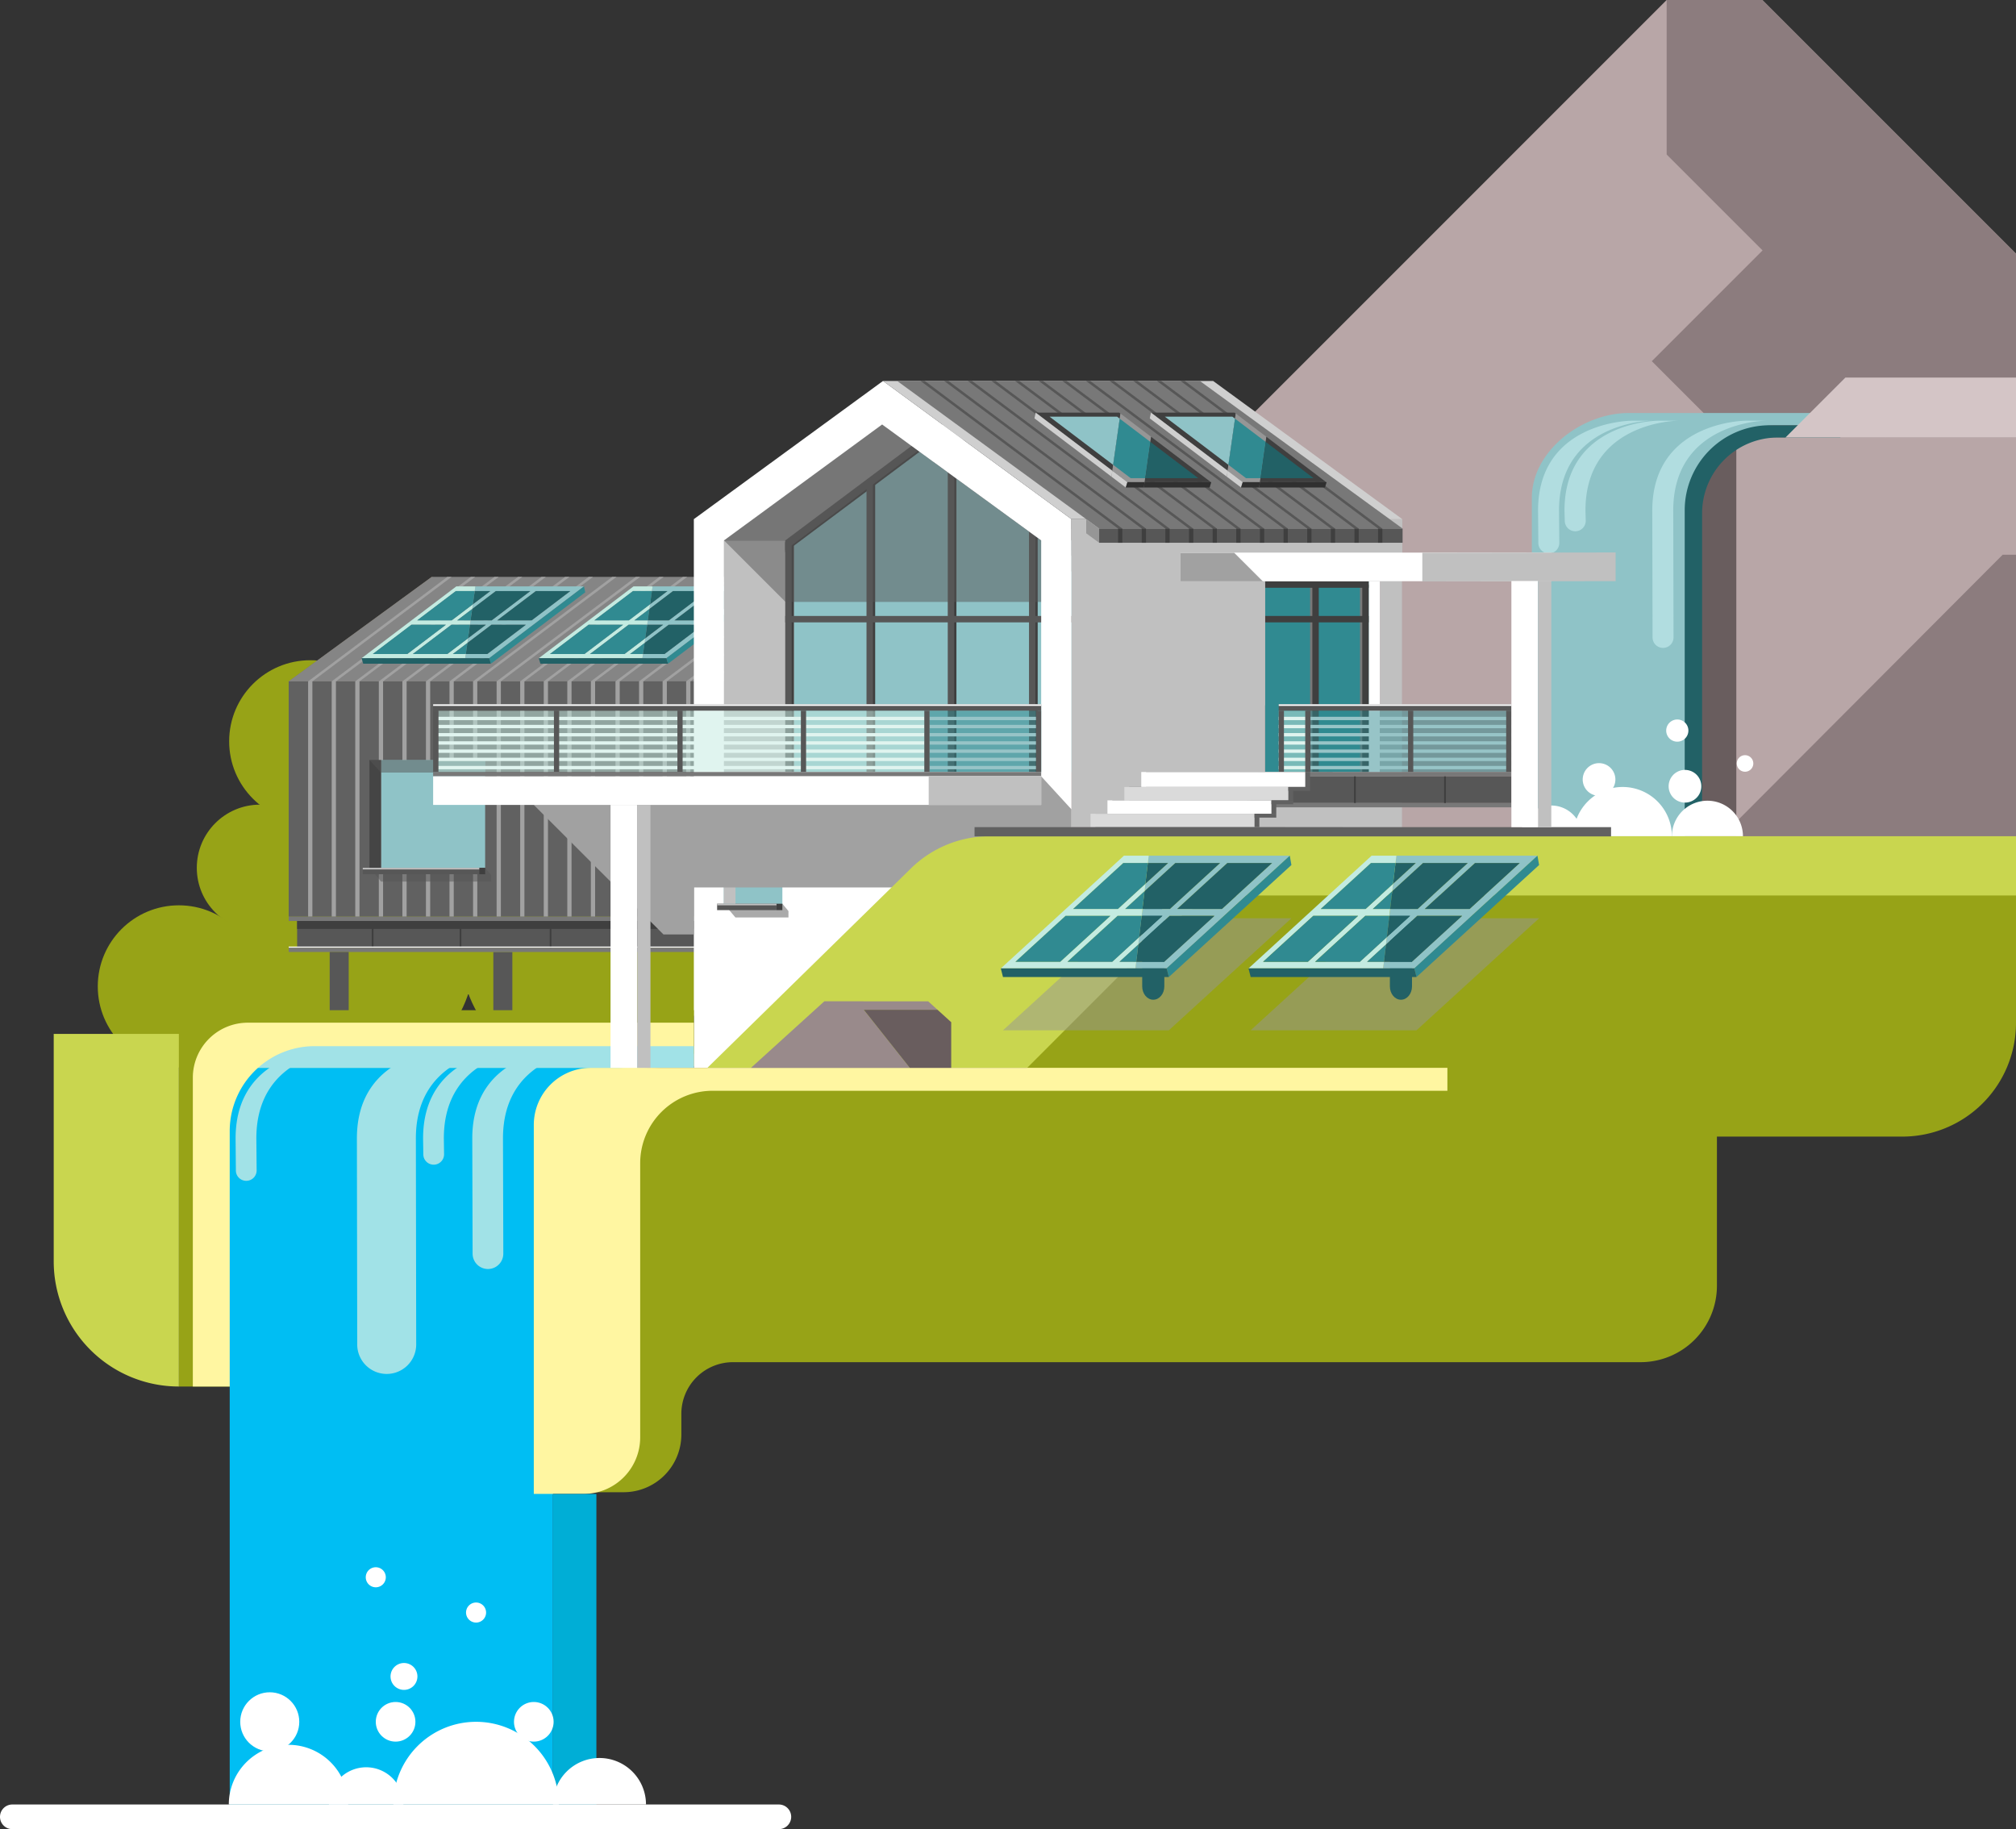 <svg xmlns="http://www.w3.org/2000/svg" width="1022.54" height="927.723" viewBox="0 0 1022.54 927.723"><rect x="0" y="0" width="1022.54" height="927.723" fill="#333333" stroke="none"/><defs><style>.a{fill:#b8a6a7;}.b{fill:#695d5e;}.c{fill:#8c7c7e;}.d{fill:#c2afb0;}.e{fill:#8fc3c7;}.f{fill:#226166;}.g{fill:#d4c5c6;}.h{fill:#b1dde0;}.i{fill:#fff;}.j{fill:#97a317;}.k,.s{fill:#575757;}.l{fill:#7d715a;}.m{fill:#616161;}.n{fill:#858585;}.ae,.ag,.o,.s{mix-blend-mode:multiply;isolation:isolate;}.ae,.p{fill:#a1a1a1;}.q,.z{fill:#c3ebe1;}.aa,.r{fill:#308a91;}.aa,.ag,.s,.z{opacity:0.5;}.t{fill:#3f3f3f;}.u{fill:#454545;}.v{fill:silver;}.w{fill:#787878;}.ag,.x{fill:#969696;}.y{fill:#fff6a1;}.ab{fill:#cfcfcf;}.ac{fill:#dadada;}.ad{fill:#303030;}.af{fill:#c9d64f;}.ah{fill:#00bef3;}.ai{fill:#a1e2e7;}.aj{fill:#00aed6;}.ak{fill:#998a8b;}</style></defs><g transform="translate(-271.085 -648.365)"><g transform="translate(407.911 648.365)"><path class="a" d="M1695.369,777.028,1566.706,648.365h-48.522L1236.831,929.718h-63.82l-107.387,107.387-32.888-32.888H957.98L809.655,1152.543h885.714Z" transform="translate(-809.655 -648.365)"/><path class="b" d="M1300.852,1517.584h-37.23v50.649l62.443,62.442h87.769l-80.094-80.2Z" transform="translate(-1077.771 -1161.731)"/><path class="c" d="M2514.1,648.365h-48.522v78.371l48.636,48.636-56.177,56.177,38.721,38.721h79.79l59.448,59.448-222.24,222.825h229.007V777.028Z" transform="translate(-1757.047 -648.365)"/><path class="b" d="M1918.817,1491.051l-157.794-155.444H1697.2l174.415,175.55H1987.9l-20.106-20.106Z" transform="translate(-1333.846 -1054.255)"/><path class="d" d="M846.951,1697.1l112.807-112.808v-13.9L833.026,1697.1Z" transform="translate(-823.458 -1192.919)"/><path class="d" d="M1550.874,1502.522v-34.709l-32.781,34.709Z" transform="translate(-1228.063 -1132.337)"/><rect class="a" width="66.215" height="59.448" transform="translate(819.499 221.904)"/></g><g transform="translate(1048.044 839.868)"><rect class="b" width="42.139" height="202.681" transform="translate(61.586 30.402)"/><path class="e" d="M2458.344,1160.027h-35.906c-23.807,0-49.169,19.3-49.169,43.107v314.95h85.075V1204.666a38.422,38.422,0,0,1,38.422-38.422h33.015v-6.217Z" transform="translate(-2373.268 -1142.059)"/><path class="f" d="M2628.2,1175.212h-22.4a43.107,43.107,0,0,0-43.107,43.107v314.95h8.823V1219.851a38.422,38.422,0,0,1,38.421-38.422h31.717v-6.217Z" transform="translate(-2485.146 -1151.027)"/><path class="g" d="M2717.924,1116.137h86.526v30.4H2687.522Z" transform="translate(-2558.868 -1116.137)"/><path class="h" d="M2386.471,1236.851h0a5.317,5.317,0,0,0,5.3-5.364l-.144-16.2c-.13-45.649,47.3-45.785,47.3-45.785l-10.633.031s-47.432.254-47.3,45.784l.144,16.265A5.317,5.317,0,0,0,2386.471,1236.851Z" transform="translate(-2377.832 -1147.655)"/><path class="h" d="M2527.988,1284.761h0a5.316,5.316,0,0,0,5.3-5.364l-.143-64.11c-.13-45.649,47.3-45.785,47.3-45.785l-10.634.031s-47.432.254-47.3,45.784l.143,64.174A5.318,5.318,0,0,0,2527.988,1284.761Z" transform="translate(-2461.413 -1147.655)"/><path class="h" d="M2419.23,1225.606h0a5.316,5.316,0,0,0,5.3-5.363l-.143-4.957c-.13-45.649,47.3-45.785,47.3-45.785l-10.634.031s-47.432.254-47.3,45.784l.143,5.021A5.317,5.317,0,0,0,2419.23,1225.606Z" transform="translate(-2397.181 -1147.655)"/></g><g transform="translate(1042.349 1013.286)"><g transform="translate(76.746 41.189)"><path class="i" d="M2564.839,1640.346a18.018,18.018,0,0,0-18.018,18.018h36.035A18.018,18.018,0,0,0,2564.839,1640.346Z" transform="translate(-2546.821 -1640.346)"/></g><g transform="translate(26.79 34.229)"><path class="i" d="M2449.775,1623.344a24.979,24.979,0,0,0-24.978,24.978h49.956A24.978,24.978,0,0,0,2449.775,1623.344Z" transform="translate(-2424.797 -1623.344)"/></g><g transform="translate(0 43.629)"><path class="i" d="M2374.937,1646.305a15.578,15.578,0,0,0-15.578,15.578h31.156A15.578,15.578,0,0,0,2374.937,1646.305Z" transform="translate(-2359.359 -1646.305)"/></g><path class="i" d="M2631.384,1583.953a4.193,4.193,0,1,0,4.194,4.193A4.193,4.193,0,0,0,2631.384,1583.953Z" transform="translate(-2517.542 -1565.851)"/><path class="i" d="M2545.392,1539.736a5.624,5.624,0,1,0,5.624,5.624A5.624,5.624,0,0,0,2545.392,1539.736Z" transform="translate(-2465.91 -1539.736)"/><circle class="i" cx="8.292" cy="8.292" r="8.292" transform="translate(73.039 39.389) rotate(-73.155)"/><circle class="i" cx="8.292" cy="8.292" r="8.292" transform="matrix(0.16, -0.987, 0.987, 0.16, 30.28, 37.281)"/></g><circle class="j" cx="32.046" cy="32.046" r="32.046" transform="translate(370.902 1056.472)"/><circle class="j" cx="41.135" cy="41.135" r="41.135" transform="translate(387.317 983.227)"/><circle class="j" cx="41.135" cy="41.135" r="41.135" transform="translate(320.678 1107.53)"/><circle class="j" cx="63.918" cy="63.918" r="63.918" transform="translate(357.553 1132.192) rotate(-45)"/><circle class="j" cx="63.918" cy="63.918" r="63.918" transform="translate(478.185 1130.109) rotate(-45)"/><g transform="translate(417.517 940.939)"><rect class="k" width="9.643" height="47.759" transform="translate(103.8 190.265)"/><path class="l" d="M905.687,1363.017h0l-72.567,53v15.813H978.254v-15.813l-72.567-53Z" transform="translate(-833.12 -1363.017)"/><rect class="m" width="224.39" height="119.347" transform="translate(0 53.005)"/><path class="n" d="M833.12,1416.022h224.39l72.567-53H905.687Z" transform="translate(-833.12 -1363.017)"/><g class="o" transform="translate(9.856)"><rect class="p" width="2.158" height="119.347" transform="translate(143.401 53.005)"/><rect class="p" width="2.158" height="119.347" transform="translate(131.451 53.005)"/><rect class="p" width="2.158" height="119.347" transform="translate(119.501 53.005)"/><rect class="p" width="2.158" height="119.347" transform="translate(107.551 53.005)"/><rect class="p" width="2.158" height="119.347" transform="translate(95.601 53.005)"/><rect class="p" width="2.158" height="119.347" transform="translate(83.651 53.005)"/><rect class="p" width="2.158" height="119.347" transform="translate(71.701 53.005)"/><rect class="p" width="2.158" height="119.347" transform="translate(59.75 53.005)"/><rect class="p" width="2.158" height="119.347" transform="translate(47.8 53.005)"/><rect class="p" width="2.158" height="119.347" transform="translate(35.85 53.005)"/><rect class="p" width="2.158" height="119.347" transform="translate(23.9 53.005)"/><rect class="p" width="2.158" height="119.347" transform="translate(11.95 53.005)"/><rect class="p" width="2.158" height="119.347" transform="translate(0 53.005)"/><path class="p" d="M1207.471,1416.022h2.158l70.621-53h-2.158Z" transform="translate(-1064.07 -1363.017)"/><path class="p" d="M1178.281,1416.022h2.158l70.622-53H1248.9Z" transform="translate(-1046.83 -1363.017)"/><path class="p" d="M1149.092,1416.022h2.158l70.621-53h-2.158Z" transform="translate(-1029.591 -1363.017)"/><path class="p" d="M1119.9,1416.022h2.158l70.622-53h-2.158Z" transform="translate(-1012.351 -1363.017)"/><path class="p" d="M1090.712,1416.022h2.158l70.622-53h-2.158Z" transform="translate(-995.111 -1363.017)"/><rect class="p" width="2.158" height="119.347" transform="translate(203.691 53.005)"/><rect class="p" width="2.158" height="119.347" transform="translate(191.741 53.005)"/><rect class="p" width="2.158" height="119.347" transform="translate(179.791 53.005)"/><rect class="p" width="2.158" height="119.347" transform="translate(167.841 53.005)"/><rect class="p" width="2.158" height="119.347" transform="translate(155.891 53.005)"/><path class="p" d="M1354.737,1416.022h2.158l70.622-53h-2.158Z" transform="translate(-1151.046 -1363.017)"/><path class="p" d="M1325.548,1416.022h2.158l70.621-53h-2.158Z" transform="translate(-1133.807 -1363.017)"/><path class="p" d="M1296.358,1416.022h2.158l70.622-53h-2.158Z" transform="translate(-1116.567 -1363.017)"/><path class="p" d="M1267.168,1416.022h2.158l70.621-53h-2.158Z" transform="translate(-1099.328 -1363.017)"/><path class="p" d="M1237.979,1416.022h2.158l70.622-53H1308.6Z" transform="translate(-1082.088 -1363.017)"/><path class="p" d="M1061.522,1416.022h2.158l70.622-53h-2.158Z" transform="translate(-977.872 -1363.017)"/><path class="p" d="M1032.333,1416.022h2.158l70.622-53h-2.158Z" transform="translate(-960.632 -1363.017)"/><path class="p" d="M1003.143,1416.022h2.158l70.622-53h-2.158Z" transform="translate(-943.393 -1363.017)"/><path class="p" d="M973.953,1416.022h2.158l70.622-53h-2.158Z" transform="translate(-926.153 -1363.017)"/><path class="p" d="M944.763,1416.022h2.158l70.622-53h-2.158Z" transform="translate(-908.913 -1363.017)"/><path class="p" d="M915.574,1416.022h2.158l70.622-53H986.2Z" transform="translate(-891.674 -1363.017)"/><path class="p" d="M886.384,1416.022h2.158l70.622-53h-2.158Z" transform="translate(-874.434 -1363.017)"/><path class="p" d="M857.194,1416.022h2.158l70.622-53h-2.158Z" transform="translate(-857.194 -1363.017)"/></g><g transform="translate(126.821 4.829)"><path class="e" d="M1276.166,1377.184h7.91l-8.861,6.718-.337,2.382,12-9.1h17.5l-19.6,14.858h-10.715l-.314,2.221h8.1l-9.074,6.879-.337,2.382,12.215-9.261h17.5l-19.6,14.858h-10.906l-.3,2.121h12.181l48.05-36.429H1276.5Zm48.514,0-19.6,14.858h-17.5l19.6-14.858Z" transform="translate(-1218.761 -1374.813)"/><path class="f" d="M1272.873,1431.583l-.792,5.6h10.906l19.6-14.859h-17.5Z" transform="translate(-1219.193 -1402.872)"/><path class="f" d="M1274.838,1429.2l9.074-6.879h-8.1Z" transform="translate(-1220.822 -1402.872)"/><path class="f" d="M1311.008,1395.462h17.5l19.6-14.858h-17.5Z" transform="translate(-1242.184 -1378.233)"/><path class="f" d="M1278.8,1389.7l-.815,5.759H1288.7l19.6-14.858h-17.5Z" transform="translate(-1222.679 -1378.233)"/><path class="f" d="M1280.8,1387.322l8.861-6.718h-7.911Z" transform="translate(-1224.341 -1378.233)"/><path class="q" d="M1142.956,1411.242h52.563l.3-2.121h-6.591l7.383-5.6.337-2.382-10.525,7.979h-17.5l19.6-14.858h9.4l.314-2.221h-6.781l7.6-5.759.337-2.382-10.738,8.141h-17.5l19.6-14.858h9.586l.335-2.371h-9.666Zm42.764-16.979-19.6,14.858h-17.5l19.6-14.858Z" transform="translate(-1142.932 -1374.813)"/><path class="r" d="M1262.572,1450.541l.792-5.6-7.383,5.6Z" transform="translate(-1209.685 -1416.232)"/><path class="r" d="M1206.392,1437.18h17.5l10.525-7.979.973-6.879h-9.4Z" transform="translate(-1180.397 -1402.872)"/><path class="r" d="M1156.8,1437.18h17.5l19.6-14.859h-17.5Z" transform="translate(-1151.109 -1402.872)"/><path class="r" d="M1268.2,1408.59l.815-5.759-7.6,5.759Z" transform="translate(-1212.896 -1391.361)"/><path class="r" d="M1211.829,1395.462h17.5l10.738-8.141.95-6.718h-9.586Z" transform="translate(-1183.609 -1378.233)"/><path class="r" d="M1301.026,1411.241l.857,2.8,47.862-36.208-.637-3.019Z" transform="translate(-1236.289 -1374.813)"/><path class="f" d="M1142.9,1463.795l.857,2.8h64.737l-.857-2.8Z" transform="translate(-1142.896 -1427.366)"/></g><g transform="translate(36.947 4.829)"><path class="e" d="M1056.637,1377.184h7.911l-8.861,6.718-.337,2.382,12-9.1h17.5l-19.6,14.858h-10.715l-.314,2.221h8.1l-9.074,6.879-.337,2.382,12.216-9.261h17.5l-19.6,14.858h-10.905l-.3,2.121H1064l48.05-36.429h-55.078Zm48.514,0-19.6,14.858h-17.5l19.6-14.858Z" transform="translate(-999.232 -1374.813)"/><path class="f" d="M1053.343,1431.583l-.792,5.6h10.906l19.6-14.859h-17.5Z" transform="translate(-999.664 -1402.872)"/><path class="f" d="M1055.308,1429.2l9.074-6.879h-8.1Z" transform="translate(-1001.293 -1402.872)"/><path class="f" d="M1091.478,1395.462h17.5l19.6-14.858h-17.5Z" transform="translate(-1022.655 -1378.233)"/><path class="f" d="M1059.267,1389.7l-.815,5.759h10.716l19.6-14.858h-17.5Z" transform="translate(-1003.15 -1378.233)"/><path class="f" d="M1061.266,1387.322l8.861-6.718h-7.911Z" transform="translate(-1004.811 -1378.233)"/><path class="q" d="M923.426,1411.242h52.563l.3-2.121H969.7l7.383-5.6.337-2.382-10.525,7.979H949.4l19.6-14.858h9.4l.314-2.221h-6.781l7.6-5.759.337-2.382-10.738,8.141h-17.5l19.6-14.858h9.586l.335-2.371h-9.666Zm42.764-16.979-19.6,14.858H929.1l19.6-14.858Z" transform="translate(-923.402 -1374.813)"/><path class="r" d="M1043.043,1450.541l.792-5.6-7.383,5.6Z" transform="translate(-990.156 -1416.232)"/><path class="r" d="M986.862,1437.18h17.5l10.525-7.979.973-6.879h-9.4Z" transform="translate(-960.868 -1402.872)"/><path class="r" d="M937.273,1437.18h17.5l19.6-14.859h-17.5Z" transform="translate(-931.58 -1402.872)"/><path class="r" d="M1048.67,1408.59l.815-5.759-7.6,5.759Z" transform="translate(-993.367 -1391.361)"/><path class="r" d="M992.3,1395.462h17.5l10.738-8.141.95-6.718H1011.9Z" transform="translate(-964.079 -1378.233)"/><path class="r" d="M1081.5,1411.241l.857,2.8,47.862-36.208-.637-3.019Z" transform="translate(-1016.759 -1374.813)"/><path class="f" d="M923.367,1463.795l.857,2.8h64.737l-.857-2.8Z" transform="translate(-923.367 -1427.366)"/></g><g transform="translate(37.565 92.904)"><rect class="e" width="52.759" height="54.674" transform="translate(9.316)"/><path class="s" d="M938.671,1723.5h-5.446l5.877,6.975h55.867v-3.252l-3.087-3.723Z" transform="translate(-929.808 -1668.824)"/><g transform="translate(0 54.674)"><rect class="k" width="59.099" height="3.248"/></g><g transform="translate(59.099 54.674)"><rect class="t" width="2.976" height="3.248"/></g><rect class="u" width="5.92" height="54.674" transform="translate(3.396)"/><rect class="v" width="59.099" height="0.814" transform="translate(0 54.674)"/><path class="s" d="M939.093,1596.32h52.759v-6.371H933.173Z" transform="translate(-929.777 -1589.949)"/></g><g transform="translate(0 172.351)"><rect class="w" width="224.39" height="2.191"/><g transform="translate(0 15.723)"><rect class="w" width="224.39" height="2.191"/></g><g transform="translate(4.274 2.191)"><rect class="k" width="220.116" height="13.532"/></g><rect class="t" width="220.116" height="4.03" transform="translate(4.274 2.191)"/><rect class="t" width="0.87" height="13.5" transform="translate(132.385 2.223)"/><rect class="t" width="0.87" height="13.5" transform="translate(86.701 2.207)"/><rect class="t" width="0.87" height="13.5" transform="translate(42.131 2.207)"/><g transform="translate(0 15.162)"><rect class="i" width="224.39" height="0.545"/></g></g><rect class="k" width="9.643" height="47.759" transform="translate(20.787 190.265)"/></g><rect class="i" width="5.757" height="96.961" transform="translate(965.284 943.114)"/><g transform="translate(912.764 943.225)"><rect class="r" width="52.52" height="96.693"/><g transform="translate(22.812 1.624)"><rect class="w" width="3.248" height="95.069"/><rect class="w" width="3.248" height="95.069" transform="translate(25.307)"/></g><rect class="t" width="52.52" height="3.248"/><rect class="t" width="52.52" height="3.248" transform="translate(0 17.55)"/><rect class="t" width="3.248" height="95.069" transform="translate(23.966 1.624)"/><rect class="t" width="3.248" height="95.069" transform="translate(49.273 1.624)"/></g><rect class="v" width="51.817" height="117.451" transform="translate(638.33 922.467)"/><path class="x" d="M1372.486,1233.085H1424.3l80.21-58.789H1452.7Z" transform="translate(-734.156 -310.618)"/><g transform="translate(669.368 874.527)"><path class="e" d="M1459.052,1368.864h158.139V1251.413h-32.722l-63.219-46.085-62.2,46.085Z" transform="translate(-1454.65 -1203.473)"/><path class="t" d="M1448.3,1250.585l64.84-48.392,3.3,2.408-68.143,50.923Z" transform="translate(-1448.3 -1201.621)"/><g transform="translate(0 13.393)"><rect class="t" width="3.248" height="115.189" transform="translate(1.154 36.809)"/><rect class="k" width="3.248" height="116.813" transform="translate(0 35.185)"/><rect class="t" width="3.248" height="116.813" transform="translate(163.695 35.185)"/><rect class="k" width="3.248" height="116.813" transform="translate(162.541 35.185)"/><rect class="t" width="3.248" height="146.034" transform="translate(42.368 5.964)"/><rect class="k" width="3.248" height="147.658" transform="translate(41.214 4.34)"/><path class="t" d="M1652.463,1386.724h3.248V1237.935l-3.248-2.368Z" transform="translate(-1568.88 -1234.726)"/><path class="k" d="M1649.644,1385.51h3.248V1235.88l-3.248-2.367Z" transform="translate(-1567.215 -1233.513)"/><path class="t" d="M1753.134,1430.067h3.248V1311.322l-3.248-2.367Z" transform="translate(-1628.337 -1278.069)"/><path class="k" d="M1750.315,1428.853h3.248V1309.267l-3.248-2.368Z" transform="translate(-1626.672 -1276.855)"/></g><rect class="k" width="162.541" height="3.248" transform="translate(0 86.247)"/><path class="k" d="M1448.3,1248.737l64.056-47.94,3.3,2.408-67.359,50.471Z" transform="translate(-1448.3 -1200.797)"/></g><path class="s" d="M1372.486,1233.085l31.177,31.177H1538.28l20.8-31.177L1452.7,1174.3Z" transform="translate(-734.156 -310.618)"/><g transform="translate(814.525 927.481)"><path class="v" d="M1802.866,1470.538l167.657.157V1330.3l-167.657-.157Zm98.239-124.76,58.278.157v96.8l-58.278-.157Z" transform="translate(-1802.866 -1330.145)"/></g><g transform="translate(623.011 841.585)"><path class="i" d="M1335.066,1190.414v278.293H1526.58V1190.414l-95.565-70.083Zm176.176,128.25H1350.386V1201.213l80.21-58.789,80.646,58.789Z" transform="translate(-1335.066 -1120.331)"/></g><g transform="translate(634.813 1077.291)"><path class="s" d="M1377.688,1767.96h-5.446l5.877,6.975h26.891v-3.253l-3.086-3.723Z" transform="translate(-1368.825 -1738.531)"/><g transform="translate(3.396 0)"><rect class="e" width="29.703" height="30.242"/></g><g transform="translate(0 29.428)"><rect class="k" width="30.123" height="3.248"/></g><g transform="translate(30.123 29.428)"><rect class="t" width="2.976" height="3.248"/></g><rect class="v" width="5.92" height="29.428" transform="translate(3.396)"/><rect class="v" width="30.123" height="0.814" transform="translate(0 29.428)"/><path class="s" d="M1378.109,1702.447h23.784v-6.371h-29.7Z" transform="translate(-1368.794 -1696.076)"/></g><path class="j" d="M697.054,2090.728h189.76V1925.9l71.438-3.963v-22.079H728.381a31.327,31.327,0,0,0-31.327,31.327Z" transform="translate(-335.241 -739.137)"/><path class="y" d="M714.34,2099.877H882.532V1941.388l85.929-3.964v-22.079H742.243a27.9,27.9,0,0,0-27.9,27.9Z" transform="translate(-345.45 -748.287)"/><g transform="translate(490.777 1005.583)"><g transform="translate(2.644 6.33)"><rect class="i" width="246.503" height="1.694"/><rect class="i" width="246.503" height="1.694" transform="translate(0 4.094)"/><rect class="i" width="246.503" height="1.694" transform="translate(0 8.259)"/><rect class="i" width="246.503" height="1.694" transform="translate(0 12.424)"/><rect class="i" width="246.503" height="1.694" transform="translate(0 16.589)"/><rect class="i" width="246.503" height="1.694" transform="translate(0 20.753)"/><rect class="i" width="246.503" height="1.694" transform="translate(0 24.918)"/></g><rect class="z" width="246.503" height="31.109" transform="translate(2.644 3.225)"/><g transform="translate(251.791 6.33)"><rect class="i" width="56.618" height="1.694"/><rect class="i" width="56.618" height="1.694" transform="translate(0 4.094)"/><rect class="i" width="56.618" height="1.694" transform="translate(0 8.259)"/><rect class="i" width="56.618" height="1.694" transform="translate(0 12.424)"/><rect class="i" width="56.618" height="1.694" transform="translate(0 16.589)"/><rect class="i" width="56.618" height="1.694" transform="translate(0 20.753)"/><rect class="i" width="56.618" height="1.694" transform="translate(0 24.918)"/></g><rect class="aa" width="56.618" height="31.109" transform="translate(251.791 3.225)"/><rect class="k" width="308.409" height="3.225"/><rect class="k" width="2.644" height="31.11" transform="translate(0 3.225)"/><rect class="i" width="308.409" height="0.806"/><rect class="k" width="2.644" height="31.11" transform="translate(249.147 3.225)"/><rect class="k" width="2.644" height="31.11" transform="translate(305.765 3.225)"/><rect class="k" width="2.644" height="31.11" transform="translate(186.522 3.225)"/><rect class="k" width="2.644" height="31.11" transform="translate(123.897 3.225)"/><rect class="k" width="2.644" height="31.11" transform="translate(61.271 3.225)"/></g><g transform="translate(919.668 1005.583)"><g transform="translate(0 6.33)"><rect class="i" width="14.288" height="1.694"/><rect class="i" width="14.288" height="1.694" transform="translate(0 4.094)"/><rect class="i" width="14.288" height="1.694" transform="translate(0 8.259)"/><rect class="i" width="14.288" height="1.694" transform="translate(0 12.424)"/><rect class="i" width="14.288" height="1.694" transform="translate(0 16.589)"/><rect class="i" width="14.288" height="1.694" transform="translate(0 20.753)"/><rect class="i" width="14.288" height="1.694" transform="translate(0 24.918)"/></g><rect class="z" width="14.288" height="31.109" transform="translate(0 3.225)"/><g transform="translate(15.908 6.33)"><rect class="i" width="102.105" height="1.694"/><rect class="i" width="102.105" height="1.694" transform="translate(0 4.094)"/><rect class="i" width="102.105" height="1.694" transform="translate(0 8.259)"/><rect class="i" width="102.105" height="1.694" transform="translate(0 12.424)"/><rect class="i" width="102.105" height="1.694" transform="translate(0 16.589)"/><rect class="i" width="102.105" height="1.694" transform="translate(0 20.753)"/><rect class="i" width="102.105" height="1.694" transform="translate(0 24.918)"/></g><rect class="aa" width="102.105" height="31.109" transform="translate(15.908 3.225)"/><rect class="k" width="118.013" height="3.225"/><rect class="i" width="118.013" height="0.806"/><rect class="k" width="2.644" height="31.11" transform="translate(65.598 3.225)"/><rect class="k" width="2.644" height="31.11" transform="translate(115.369 3.225)"/><rect class="k" width="2.644" height="31.11" transform="translate(13.453 3.225)"/><rect class="k" width="2.644" height="31.11" transform="translate(0 3.225)"/></g><rect class="w" width="308.409" height="2.191" transform="translate(490.777 1039.918)"/><g transform="translate(718.96 841.585)"><rect class="v" width="167.821" height="18.452" transform="translate(95.565 70.083)"/><path class="ab" d="M1569.435,1120.331,1665,1190.414h167.821l-95.949-70.083Z" transform="translate(-1569.435 -1120.331)"/><path class="w" d="M1586.989,1120.331l102.443,74.876H1843.34l-102.828-74.876Z" transform="translate(-1579.802 -1120.331)"/><path class="x" d="M1821.2,1298.708l6.557,4.793v-7.189l-6.557-4.793Z" transform="translate(-1718.132 -1221.436)"/><rect class="k" width="153.908" height="7.189" transform="translate(109.63 74.876)"/><g transform="translate(19.035)"><path class="k" d="M1615.931,1120.331l100.2,74.876h2.165l-100.2-74.876Z" transform="translate(-1615.931 -1120.331)"/><path class="k" d="M1645.215,1120.331l100.2,74.876h2.165l-100.2-74.876Z" transform="translate(-1633.226 -1120.331)"/><path class="k" d="M1674.5,1120.331l100.2,74.876h2.165l-100.2-74.876Z" transform="translate(-1650.522 -1120.331)"/><path class="k" d="M1703.783,1120.331l100.2,74.876h2.165l-100.2-74.876Z" transform="translate(-1667.817 -1120.331)"/><path class="k" d="M1733.067,1120.331l100.2,74.876h2.165l-100.2-74.876Z" transform="translate(-1685.112 -1120.331)"/><path class="k" d="M1762.352,1120.331l100.2,74.876h2.165l-100.2-74.876Z" transform="translate(-1702.408 -1120.331)"/><path class="k" d="M1791.636,1120.331l100.2,74.876H1894l-100.2-74.876Z" transform="translate(-1719.703 -1120.331)"/><path class="k" d="M1820.92,1120.331l100.2,74.876h2.165l-100.2-74.876Z" transform="translate(-1736.999 -1120.331)"/><path class="k" d="M1850.2,1120.331l100.2,74.876h2.165l-100.2-74.876Z" transform="translate(-1754.294 -1120.331)"/><path class="k" d="M1879.488,1120.331l100.2,74.876h2.165l-100.2-74.876Z" transform="translate(-1771.59 -1120.331)"/><path class="k" d="M1908.772,1120.331l100.2,74.876h2.165l-100.2-74.876Z" transform="translate(-1788.885 -1120.331)"/><path class="k" d="M1938.056,1120.331l100.2,74.876h2.165l-100.2-74.876Z" transform="translate(-1806.18 -1120.331)"/><rect class="t" width="2.165" height="7.189" transform="translate(100.2 74.876)"/><rect class="t" width="2.165" height="7.189" transform="translate(112.188 74.876)"/><rect class="t" width="2.165" height="7.189" transform="translate(124.177 74.876)"/><rect class="t" width="2.165" height="7.189" transform="translate(136.166 74.876)"/><rect class="t" width="2.165" height="7.189" transform="translate(148.155 74.876)"/><rect class="t" width="2.165" height="7.189" transform="translate(160.143 74.876)"/><rect class="t" width="2.165" height="7.189" transform="translate(172.132 74.876)"/><rect class="t" width="2.165" height="7.189" transform="translate(184.121 74.876)"/><rect class="t" width="2.165" height="7.189" transform="translate(196.11 74.876)"/><rect class="t" width="2.165" height="7.189" transform="translate(208.098 74.876)"/><rect class="t" width="2.165" height="7.189" transform="translate(220.087 74.876)"/><rect class="t" width="2.165" height="7.189" transform="translate(232.076 74.876)"/></g></g><g transform="translate(900.093 1039.918)"><g transform="translate(8.794 0)"><rect class="w" width="128.794" height="2.191"/></g><g transform="translate(8.794 15.723)"><rect class="w" width="128.794" height="2.191"/></g><g transform="translate(5.156 2.191)"><rect class="k" width="132.433" height="13.532"/></g><rect class="t" width="0.87" height="13.5" transform="translate(103.473 2.223)"/><rect class="t" width="0.87" height="13.5" transform="translate(57.788 2.207)"/><rect class="x" width="8.794" height="2.191"/><rect class="x" width="8.794" height="2.191" transform="translate(0 15.723)"/><rect class="x" width="1.624" height="13.532" transform="translate(3.532 2.191)"/></g><g transform="translate(824.226 1039.918)"><rect class="m" width="83.171" height="7.586" transform="translate(28.179 0)"/><rect class="m" width="83.171" height="6.792" transform="translate(19.604 7.586)"/><rect class="m" width="83.171" height="6.792" transform="translate(11.03 14.378)"/><rect class="m" width="83.171" height="6.792" transform="translate(2.455 21.169)"/><rect class="i" width="83.171" height="7.586" transform="translate(25.723 0)"/><rect class="ac" width="83.171" height="6.792" transform="translate(17.149 7.586)"/><rect class="i" width="83.171" height="6.792" transform="translate(8.574 14.378)"/><rect class="ac" width="83.171" height="6.792" transform="translate(0 21.169)"/><rect class="m" width="11.03" height="1.963" transform="translate(100.32 7.586)"/><rect class="m" width="11.03" height="1.963" transform="translate(91.745 14.378)"/><rect class="m" width="11.03" height="1.963" transform="translate(83.171 21.169)"/></g><g transform="translate(854.263 857.637)"><path class="t" d="M1901.423,1159.541l38.873,29.468,4.124-28.982-.641-.485Z" transform="translate(-1900.812 -1159.541)"/><path class="x" d="M1996.375,1189.708l7.654,5.8h8.729l3.274-23.009-15.533-11.775Z" transform="translate(-1956.892 -1160.241)"/><path class="t" d="M2036.392,1212.5h33.627l-30.354-23.01Z" transform="translate(-1980.526 -1177.227)"/><path class="e" d="M1918.607,1164.558l32.26,24.445,3.333-23.426-1.344-1.019Z" transform="translate(-1910.961 -1162.504)"/><path class="r" d="M1997.407,1190.473l8.906,6.749h7.342l2.618-18.4-15.534-11.77Z" transform="translate(-1957.501 -1163.974)"/><path class="f" d="M2037.095,1214.2H2064l-24.288-18.4Z" transform="translate(-1980.941 -1180.954)"/><path class="ab" d="M1899.931,1162.464l39.054,29.564.43-3.02-38.867-29.467Z" transform="translate(-1899.931 -1159.541)"/><path class="ab" d="M1995.326,1234.538l7.255,5.492.829-2.709-7.654-5.8Z" transform="translate(-1956.272 -1202.051)"/><path class="ad" d="M2013.046,1248.4h9.172l.385-2.709h-8.729Z" transform="translate(-1966.738 -1210.422)"/><path class="ad" d="M2035.451,1248.4h33.388l.829-2.709h-33.831Z" transform="translate(-1979.97 -1210.422)"/></g><g transform="translate(490.777 1042.109)"><path class="ae" d="M1136.783,1624.641l65.783,65.707h15.393v-23.854H1432.22l-22.747-25.886v-13.736l-15.338-16.733Z" transform="translate(-1085.726 -1610.139)"/><rect class="i" width="308.409" height="14.502"/><rect class="v" width="57.051" height="14.502" transform="translate(251.358)"/></g><g transform="translate(795.782 857.637)"><path class="t" d="M1758.575,1159.541l38.873,29.468,4.124-28.982-.64-.485Z" transform="translate(-1757.964 -1159.541)"/><path class="x" d="M1853.528,1189.708l7.654,5.8h8.729l3.274-23.009-15.533-11.775Z" transform="translate(-1814.044 -1160.241)"/><path class="t" d="M1893.545,1212.5h33.627l-30.353-23.01Z" transform="translate(-1837.678 -1177.227)"/><path class="e" d="M1775.76,1164.558,1808.02,1189l3.333-23.426-1.345-1.019Z" transform="translate(-1768.114 -1162.504)"/><path class="r" d="M1854.559,1190.473l8.906,6.749h7.342l2.618-18.4-15.534-11.77Z" transform="translate(-1814.653 -1163.974)"/><path class="f" d="M1894.248,1214.2h26.906l-24.288-18.4Z" transform="translate(-1838.094 -1180.954)"/><path class="ab" d="M1757.083,1162.464l39.054,29.564.43-3.02-38.867-29.467Z" transform="translate(-1757.083 -1159.541)"/><path class="ab" d="M1852.478,1234.538l7.254,5.492.829-2.709-7.654-5.8Z" transform="translate(-1813.424 -1202.051)"/><path class="ad" d="M1870.2,1248.4h9.172l.385-2.709h-8.729Z" transform="translate(-1823.89 -1210.422)"/><path class="ad" d="M1892.6,1248.4h33.388l.829-2.709h-33.831Z" transform="translate(-1837.122 -1210.422)"/></g><path class="af" d="M1454.963,1700.787l-103.129,101.042h610.64a53.11,53.11,0,0,0,53.11-53.11v-64.362h-520.53A57.127,57.127,0,0,0,1454.963,1700.787Z" transform="translate(-721.959 -611.864)"/><path class="j" d="M1273.1,1880.053h638.315a57.666,57.666,0,0,0,57.666-57.666v-64.628h-390.4a57.308,57.308,0,0,0-40.524,16.786l-76.749,76.78-184.946,1.934Z" transform="translate(-675.46 -655.216)"/><rect class="m" width="322.843" height="4.699" transform="translate(765.39 1067.879)"/><g transform="translate(778.705 1082.357)"><path class="ag" d="M1718.089,1842.809h84.106L1864.376,1786h-84.106Z" transform="translate(-1716.976 -1754.249)"/><path class="f" d="M1896.168,1768.274h0c-3.1,0-5.611,3.034-5.611,6.777v35.012c0,3.743,2.512,6.777,5.611,6.777h0c3.1,0,5.612-3.034,5.612-6.777v-35.012C1901.779,1771.308,1899.267,1768.274,1896.168,1768.274Z" transform="translate(-1818.837 -1743.782)"/><path class="e" d="M1888.512,1712.169h10.277l-11.512,10.541-.438,3.738,15.594-14.279h22.731l-25.462,23.314h-13.922l-.408,3.484H1895.9l-11.789,10.794-.438,3.737,15.871-14.531h22.731l-25.462,23.314h-14.169l-.389,3.327h15.825l62.426-57.16h-71.556Zm63.029,0-25.462,23.314h-22.732l25.462-23.314Z" transform="translate(-1813.932 -1708.449)"/><path class="f" d="M1884.233,1797.526l-1.029,8.783h14.168l25.462-23.314H1900.1Z" transform="translate(-1814.494 -1752.476)"/><path class="f" d="M1886.787,1793.789l11.789-10.794h-10.524Z" transform="translate(-1816.61 -1752.476)"/><path class="f" d="M1933.778,1740.85h22.731l25.462-23.314H1959.24Z" transform="translate(-1844.364 -1713.816)"/><path class="f" d="M1891.93,1731.814l-1.058,9.036h13.921l25.462-23.314h-22.731Z" transform="translate(-1819.023 -1713.816)"/><path class="f" d="M1894.527,1728.077l11.512-10.541h-10.277Z" transform="translate(-1821.181 -1713.816)"/><path class="q" d="M1715.447,1765.609h68.289l.389-3.327h-8.563l9.592-8.783.438-3.737-13.674,12.52h-22.731l25.462-23.314h12.207l.408-3.484h-8.81l9.868-9.036.438-3.738-13.95,12.773h-22.732l25.462-23.314H1790l.436-3.72h-12.558Zm55.558-26.641-25.462,23.314h-22.732l25.462-23.314Z" transform="translate(-1715.416 -1708.449)"/><path class="r" d="M1870.851,1827.272l1.029-8.783-9.592,8.783Z" transform="translate(-1802.141 -1773.44)"/><path class="r" d="M1797.862,1806.309h22.731l13.674-12.52,1.264-10.794h-12.207Z" transform="translate(-1764.09 -1752.476)"/><path class="r" d="M1733.436,1806.309h22.731l25.462-23.314H1758.9Z" transform="translate(-1726.04 -1752.476)"/><path class="r" d="M1878.162,1761.448l1.058-9.036-9.868,9.036Z" transform="translate(-1806.313 -1734.414)"/><path class="r" d="M1804.926,1740.85h22.731l13.95-12.773,1.235-10.541h-12.454Z" transform="translate(-1768.263 -1713.816)"/><path class="r" d="M1920.81,1765.609l1.113,4.391,62.182-56.813-.828-4.737Z" transform="translate(-1836.704 -1708.449)"/><path class="f" d="M1715.37,1848.069l1.113,4.391h84.105l-1.113-4.391Z" transform="translate(-1715.37 -1790.91)"/></g><g transform="translate(904.33 1082.357)"><path class="ag" d="M2024.946,1842.809h84.106L2171.234,1786h-84.106Z" transform="translate(-2023.833 -1754.249)"/><path class="f" d="M2203.025,1768.274h0c-3.1,0-5.611,3.034-5.611,6.777v35.012c0,3.743,2.512,6.777,5.611,6.777h0c3.1,0,5.611-3.034,5.611-6.777v-35.012C2208.636,1771.308,2206.124,1768.274,2203.025,1768.274Z" transform="translate(-2125.694 -1743.782)"/><path class="e" d="M2195.37,1712.169h10.277l-11.512,10.541-.438,3.738,15.594-14.279h22.731l-25.462,23.314h-13.921l-.408,3.484h10.524l-11.788,10.794-.438,3.737,15.87-14.531h22.732l-25.462,23.314H2189.5l-.39,3.327h15.825l62.426-57.16h-71.557Zm63.028,0-25.462,23.314H2210.2l25.462-23.314Z" transform="translate(-2120.79 -1708.449)"/><path class="f" d="M2191.091,1797.526l-1.029,8.783h14.169l25.462-23.314h-22.732Z" transform="translate(-2121.351 -1752.476)"/><path class="f" d="M2193.644,1793.789l11.789-10.794h-10.524Z" transform="translate(-2123.467 -1752.476)"/><path class="f" d="M2240.635,1740.85h22.731l25.462-23.314H2266.1Z" transform="translate(-2151.22 -1713.816)"/><path class="f" d="M2198.787,1731.814l-1.058,9.036h13.922l25.462-23.314h-22.731Z" transform="translate(-2125.88 -1713.816)"/><path class="f" d="M2201.384,1728.077l11.512-10.541h-10.278Z" transform="translate(-2128.038 -1713.816)"/><path class="q" d="M2022.3,1765.609h68.29l.389-3.327h-8.563l9.592-8.783.438-3.737-13.674,12.52h-22.731l25.462-23.314h12.207l.408-3.484h-8.81l9.868-9.036.438-3.738-13.95,12.773h-22.732l25.462-23.314h12.454l.436-3.72H2084.73Zm55.558-26.641-25.462,23.314h-22.732l25.462-23.314Z" transform="translate(-2022.273 -1708.449)"/><path class="r" d="M2177.708,1827.272l1.029-8.783-9.592,8.783Z" transform="translate(-2108.998 -1773.44)"/><path class="r" d="M2104.719,1806.309h22.731l13.674-12.52,1.264-10.794h-12.207Z" transform="translate(-2070.947 -1752.476)"/><path class="r" d="M2040.293,1806.309h22.731l25.462-23.314h-22.731Z" transform="translate(-2032.897 -1752.476)"/><path class="r" d="M2185.019,1761.448l1.058-9.036-9.869,9.036Z" transform="translate(-2113.17 -1734.414)"/><path class="r" d="M2111.783,1740.85h22.732l13.95-12.773,1.235-10.541h-12.454Z" transform="translate(-2075.119 -1713.816)"/><path class="r" d="M2227.667,1765.609l1.113,4.391,62.182-56.813-.828-4.737Z" transform="translate(-2143.561 -1708.449)"/><path class="f" d="M2022.227,1848.069l1.113,4.391h84.105l-1.113-4.391Z" transform="translate(-2022.227 -1790.91)"/></g><g transform="translate(869.871 928.57)"><rect class="i" width="188.057" height="14.502" transform="translate(0 0.076)"/><path class="v" d="M2237.613,1347.505l98.05-.152V1332.8l-98.05.152Z" transform="translate(-2114.977 -1332.804)"/><path class="ae" d="M1965.261,1333.176l14.536,14.5h-41.741v-14.5Z" transform="translate(-1938.056 -1333.024)"/><rect class="i" width="13.44" height="124.807" transform="translate(167.81 14.502)"/><rect class="v" width="6.72" height="124.807" transform="translate(181.336 14.502)"/></g><g transform="translate(387.601 1178.964)"><path class="ah" d="M760.046,2003.4v341.516H924.018v-335.2A38.422,38.422,0,0,1,962.44,1971.3H774.391A43,43,0,0,0,760.046,2003.4Z" transform="translate(-760.046 -1960.297)"/><path class="ai" d="M823.847,1944.425a42.944,42.944,0,0,0-28.762,11H1016.15v-11h-192.3Z" transform="translate(-780.74 -1944.425)"/></g><path class="af" d="M0,0H63.484a0,0,0,0,1,0,0V178.852a0,0,0,0,1,0,0h0A63.484,63.484,0,0,1,0,115.368V0A0,0,0,0,1,0,0Z" transform="translate(298.329 1172.738)"/><g transform="translate(541.835 1189.965)"><path class="j" d="M1211.621,2054.409h-74.838v181.21h45.566a29.272,29.272,0,0,0,29.272-29.273v-10.485a26.2,26.2,0,0,1,26.2-26.2h460.31a38.746,38.746,0,0,0,38.746-38.746v-76.508Z" transform="translate(-1136.783 -2020.384)"/><path class="y" d="M1190.745,1971.3h-25.017a28.945,28.945,0,0,0-28.945,28.945v187.138h25.305a28.657,28.657,0,0,0,28.657-28.657V2019.664a36.74,36.74,0,0,1,36.74-36.739h372.686V1971.3Z" transform="translate(-1136.783 -1971.298)"/></g><g transform="translate(580.758 1056.611)"><rect class="i" width="13.44" height="133.354" transform="translate(0 0)"/><rect class="v" width="6.72" height="133.354" transform="translate(13.526 0)"/></g><path class="aj" d="M0,0H22.006V157.5H0Z" transform="translate(551.573 1406.089)"/><g transform="translate(387.139 1443.253)"><g transform="translate(83.472 78.391)"><path class="i" d="M1004.75,2781.47a41.942,41.942,0,0,0-41.942,41.942h83.884A41.942,41.942,0,0,0,1004.75,2781.47Z" transform="translate(-962.808 -2781.47)"/></g><g transform="translate(0 90.058)"><path class="i" d="M789.192,2809.967a30.275,30.275,0,0,0-30.276,30.275h60.551A30.275,30.275,0,0,0,789.192,2809.967Z" transform="translate(-758.916 -2809.967)"/></g><g transform="translate(164.434 96.749)"><path class="i" d="M1184.154,2826.311a23.584,23.584,0,0,0-23.584,23.584h47.168A23.584,23.584,0,0,0,1184.154,2826.311Z" transform="translate(-1160.57 -2826.311)"/></g><g transform="translate(50.794 101.451)"><path class="i" d="M901.87,2837.8a18.882,18.882,0,0,0-18.882,18.882h37.764A18.882,18.882,0,0,0,901.87,2837.8Z" transform="translate(-882.988 -2837.797)"/></g><path class="i" d="M1057.924,2633.7a5.083,5.083,0,1,0,5.083,5.082A5.082,5.082,0,0,0,1057.924,2633.7Z" transform="translate(-932.51 -2615.807)"/><path class="i" d="M933.675,2589.989a5.083,5.083,0,1,0,5.083,5.083A5.083,5.083,0,0,0,933.675,2589.989Z" transform="translate(-859.128 -2589.989)"/><path class="i" d="M966.111,2708.628a6.817,6.817,0,1,0,6.816,6.817A6.816,6.816,0,0,0,966.111,2708.628Z" transform="translate(-877.261 -2660.058)"/><circle class="i" cx="10.05" cy="10.05" r="10.05" transform="translate(74.547 68.341)"/><circle class="i" cx="10.05" cy="10.05" r="10.05" transform="translate(144.646 68.341)"/><circle class="i" cx="14.974" cy="14.974" r="14.974" transform="translate(5.749 93.32) rotate(-89.827)"/></g><path class="i" d="M6.251,0h388.8A6.251,6.251,0,0,1,401.3,6.251v0a6.251,6.251,0,0,1-6.251,6.251H6.251A6.251,6.251,0,0,1,0,6.251v0A6.251,6.251,0,0,1,6.251,0Z" transform="translate(271.085 1563.586)"/><path class="ai" d="M1005.009,2006.878h0a5.264,5.264,0,0,0,5.248-5.339l-.112-7.822c-.129-45.2,46.836-45.333,46.836-45.333l-10.528.03s-46.965.252-46.836,45.333l.114,7.943A5.263,5.263,0,0,0,1005.009,2006.878Z" transform="translate(-513.936 -767.8)"/><path class="ai" d="M1068.529,2059.792h0a7.788,7.788,0,0,0,7.772-7.81l-.166-58.266c-.129-45.2,46.836-45.333,46.836-45.333l-15.575.03s-46.964.252-46.835,45.333l.166,58.28A7.787,7.787,0,0,0,1068.529,2059.792Z" transform="translate(-549.931 -767.8)"/><g transform="translate(390.582 1180.584)"><path class="ai" d="M932.75,2113.011h0a14.958,14.958,0,0,0,14.942-14.981l-.165-104.313c-.129-45.2,46.836-45.333,46.836-45.333l-29.915.03s-46.964.252-46.836,45.333l.165,104.33A14.957,14.957,0,0,0,932.75,2113.011Z" transform="translate(-856.087 -1948.384)"/><path class="ai" d="M772.749,2015.069h0a5.264,5.264,0,0,0,5.249-5.311l-.142-16.041c-.129-45.2,46.836-45.333,46.836-45.333l-10.528.03s-46.964.252-46.836,45.333l.142,16.1A5.264,5.264,0,0,0,772.749,2015.069Z" transform="translate(-767.328 -1948.384)"/></g><g transform="translate(651.992 1156.211)"><path class="ak" d="M1443.059,1888.848l-37.2,33.75H1486.4l-23.333-29.446h37.409l-4.744-4.3Z" transform="translate(-1405.857 -1888.848)"/><path class="b" d="M1545.607,1899.361l23.333,29.447h21.018v-23.148l-6.942-6.3Z" transform="translate(-1488.394 -1895.057)"/></g></g></svg>